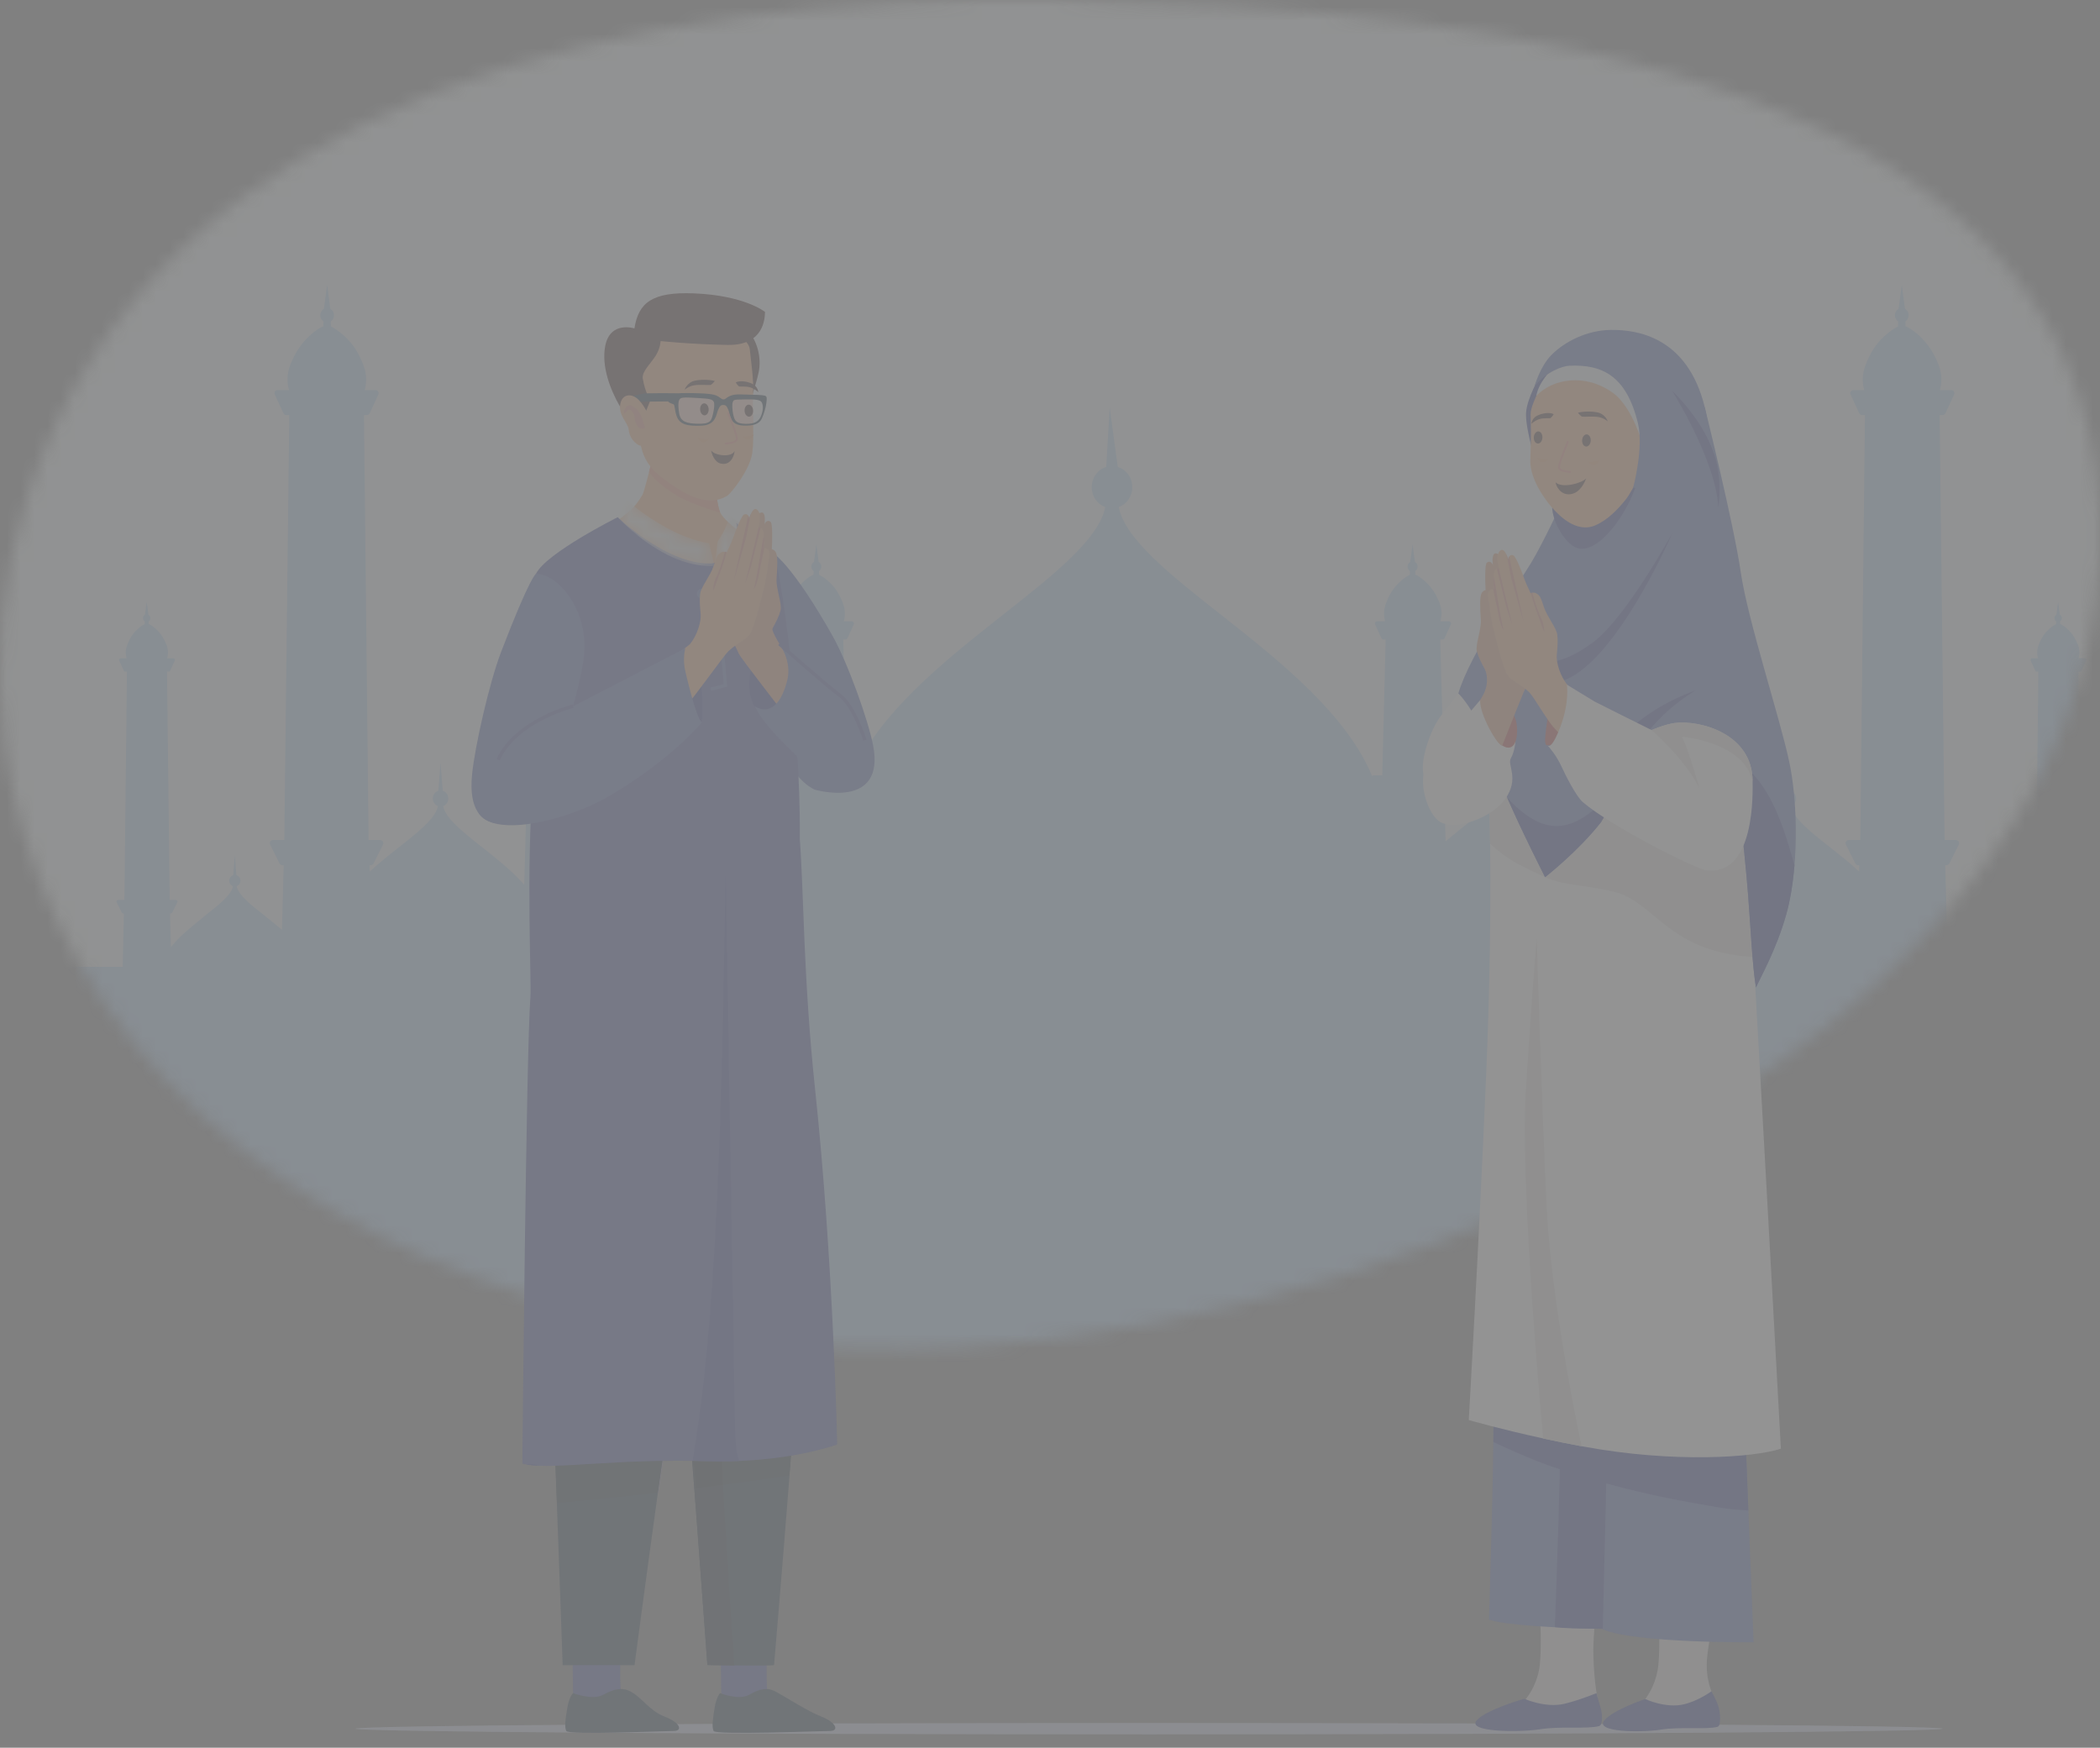 <svg width="155" height="129" viewBox="0 0 155 129" fill="none" xmlns="http://www.w3.org/2000/svg">
<rect x="0" y="0" width="155" height="129" fill="#808080" stroke="none"/>
<g id="g8" opacity="0.15">
<g id="g10">
<g id="g14">
<g id="Clip path group">
<mask id="mask0_683_21138" style="mask-type:luminance" maskUnits="userSpaceOnUse" x="0" y="0" width="155" height="100">
<g id="clipPath20">
<path id="path18" d="M0.349 54.833C1.524 63.947 5.649 72.736 12.342 79.797C26.072 94.279 49.223 100.72 71.304 99.426C106.198 97.38 153.542 74.823 154.964 41.182C156.486 5.2 109.98 0.556 78.231 0.027C46.642 -0.499 11.795 6.611 2.014 36.673C0.087 42.597 -0.431 48.787 0.349 54.833Z" fill="white"/>
</g>
</mask>
<g mask="url(#mask0_683_21138)">
<g id="g16">
<path id="path22" d="M-1.117 102.502H168.061V-0.344H-1.117V102.502Z" fill="#F3FAFC"/>
<path id="path24" d="M156.024 71.364C156.024 71.364 153.924 69.787 153.7 69.984L153.633 67.423H153.677C153.729 67.423 153.776 67.395 153.798 67.35L154.17 66.602C154.213 66.517 154.15 66.421 154.054 66.421H153.607L153.412 49.577H153.533C153.58 49.577 153.624 49.549 153.644 49.505L153.985 48.767C154.023 48.683 153.966 48.588 153.878 48.588H153.42C153.501 48.305 153.519 47.953 153.364 47.568C153.185 47.124 152.971 46.786 152.625 46.455C152.379 46.218 152.183 46.109 152.06 46.059L152.054 45.868C152.131 45.817 152.183 45.727 152.183 45.623C152.183 45.512 152.124 45.417 152.038 45.368L151.91 44.415L151.783 45.367C151.696 45.416 151.637 45.512 151.637 45.623C151.638 45.727 151.69 45.818 151.767 45.869L151.761 46.067C151.643 46.121 151.461 46.231 151.21 46.461C150.86 46.782 150.654 47.138 150.478 47.583C150.327 47.962 150.343 48.309 150.421 48.588H149.988C149.899 48.588 149.842 48.683 149.88 48.767L150.222 49.505C150.242 49.549 150.285 49.577 150.332 49.577H150.449L150.266 66.421H149.811C149.715 66.421 149.653 66.517 149.695 66.602L150.067 67.35C150.09 67.395 150.137 67.423 150.188 67.423H150.225L150.219 68.183C149.947 67.931 149.369 67.577 149.369 67.577C148.378 66.796 147.442 66.055 147.32 65.411C147.479 65.355 147.594 65.196 147.594 65.007C147.594 64.81 147.469 64.645 147.3 64.596L147.182 63.095L147.065 64.596C146.895 64.645 146.77 64.81 146.77 65.007C146.77 65.196 146.885 65.355 147.044 65.411C146.922 66.058 145.976 66.804 144.978 67.59C144.559 67.921 144.12 68.269 143.703 68.636L143.577 63.867H143.66C143.756 63.867 143.843 63.814 143.884 63.731L144.578 62.339C144.657 62.181 144.541 62.001 144.361 62.001H143.53L143.165 30.635H143.392C143.479 30.635 143.56 30.582 143.598 30.5L144.232 29.125C144.304 28.97 144.198 28.793 144.033 28.793H143.181C143.332 28.266 143.365 27.61 143.075 26.893C142.743 26.068 142.345 25.437 141.701 24.82C141.242 24.38 140.877 24.177 140.649 24.083L140.637 23.728C140.781 23.633 140.877 23.465 140.877 23.272C140.878 23.066 140.768 22.888 140.608 22.797L140.37 21.022L140.132 22.796C139.971 22.887 139.861 23.065 139.861 23.272C139.862 23.466 139.959 23.634 140.102 23.729L140.091 24.098C139.873 24.198 139.533 24.404 139.066 24.832C138.413 25.43 138.03 26.093 137.702 26.921C137.421 27.627 137.45 28.273 137.596 28.793H136.789C136.624 28.793 136.518 28.97 136.59 29.125L137.224 30.5C137.262 30.582 137.342 30.635 137.43 30.635H137.649L137.307 62.001H136.461C136.281 62.001 136.165 62.181 136.244 62.339L136.938 63.731C136.979 63.814 137.066 63.867 137.162 63.867H137.231L137.22 64.328C136.53 63.688 135.774 63.09 135.059 62.526C133.673 61.434 132.36 60.399 132.19 59.5C132.41 59.422 132.571 59.202 132.571 58.939C132.571 58.665 132.396 58.436 132.162 58.368L131.998 56.283L131.835 58.368C131.6 58.436 131.426 58.665 131.426 58.939C131.426 59.202 131.586 59.422 131.807 59.5C131.637 60.399 130.323 61.434 128.938 62.526C128.09 63.194 127.185 63.909 126.401 64.686H126.389V64.699C126.19 64.897 126 65.1 125.82 65.306L125.597 56.937H125.742C125.797 56.937 125.848 56.904 125.872 56.852L126.276 55.978C126.321 55.88 126.254 55.767 126.149 55.767H125.607C125.704 55.432 125.724 55.015 125.54 54.559C125.329 54.035 125.076 53.634 124.667 53.242C124.375 52.962 124.143 52.833 123.998 52.773L123.991 52.548C124.082 52.487 124.143 52.381 124.143 52.258C124.144 52.127 124.073 52.014 123.972 51.956L123.82 50.828L123.669 51.955C123.567 52.013 123.497 52.126 123.497 52.258C123.498 52.381 123.559 52.488 123.651 52.548L123.643 52.783C123.504 52.847 123.289 52.977 122.992 53.249C122.577 53.63 122.333 54.05 122.125 54.577C121.947 55.026 121.965 55.436 122.058 55.767H121.545C121.44 55.767 121.373 55.88 121.418 55.978L121.822 56.852C121.845 56.904 121.896 56.937 121.952 56.937H122.091L121.941 62.976C120.885 62.007 119.738 61.099 118.65 60.242C116.465 58.52 114.394 56.888 114.125 55.47C114.473 55.347 114.726 54.999 114.726 54.585C114.726 54.153 114.452 53.793 114.081 53.685L113.824 50.397L113.566 53.685C113.196 53.793 112.921 54.153 112.921 54.585C112.921 54.999 113.174 55.347 113.522 55.47C113.253 56.888 111.182 58.52 108.997 60.242C108.243 60.836 107.461 61.455 106.699 62.101L106.606 58.587H106.667C106.737 58.587 106.801 58.548 106.831 58.487L107.338 57.469C107.396 57.355 107.311 57.223 107.18 57.223H106.572L106.305 47.203H106.471C106.535 47.203 106.594 47.165 106.621 47.105L107.085 46.1C107.138 45.986 107.06 45.857 106.94 45.857H106.317C106.427 45.472 106.451 44.992 106.24 44.468C105.996 43.864 105.706 43.403 105.235 42.953C104.899 42.631 104.632 42.482 104.466 42.413L104.458 42.154C104.562 42.085 104.632 41.962 104.632 41.821C104.633 41.67 104.553 41.54 104.436 41.473L104.261 40.176L104.088 41.472C103.97 41.539 103.889 41.669 103.89 41.821C103.89 41.962 103.961 42.085 104.066 42.155L104.058 42.425C103.898 42.498 103.65 42.648 103.308 42.961C102.831 43.398 102.551 43.883 102.311 44.488C102.106 45.005 102.127 45.476 102.234 45.857H101.644C101.524 45.857 101.446 45.986 101.498 46.1L101.962 47.105C101.99 47.165 102.049 47.203 102.113 47.203H102.273L102.023 57.223H101.404C101.351 57.223 101.307 57.244 101.275 57.277C101.217 57.139 101.158 57.001 101.094 56.862C100.127 54.768 98.565 52.833 96.75 51.028V50.994H96.716C94.667 48.961 92.299 47.09 90.083 45.343C86.458 42.487 83.022 39.779 82.577 37.428C83.154 37.224 83.574 36.647 83.574 35.96C83.574 35.244 83.118 34.645 82.503 34.467L81.905 30.069L81.649 34.467C81.035 34.645 80.579 35.244 80.579 35.96C80.579 36.647 80.999 37.224 81.575 37.428C81.13 39.779 77.695 42.487 74.07 45.343C71.854 47.09 69.485 48.961 67.436 50.994H67.403V51.028C65.588 52.833 64.026 54.768 63.059 56.862C63.003 56.983 62.953 57.102 62.901 57.223H62.492L62.242 47.203H62.402C62.466 47.203 62.525 47.165 62.552 47.105L63.016 46.1C63.068 45.986 62.991 45.857 62.87 45.857H62.28C62.387 45.476 62.408 45.005 62.203 44.488C61.963 43.883 61.684 43.398 61.206 42.961C60.864 42.648 60.616 42.498 60.457 42.425L60.448 42.155C60.553 42.085 60.624 41.962 60.624 41.821C60.625 41.669 60.544 41.539 60.426 41.472L60.253 40.176L60.079 41.473C59.962 41.54 59.881 41.67 59.882 41.821C59.882 41.962 59.952 42.085 60.057 42.154L60.048 42.413C59.882 42.482 59.615 42.631 59.279 42.953C58.808 43.403 58.518 43.864 58.275 44.468C58.063 44.992 58.087 45.472 58.197 45.857H57.575C57.454 45.857 57.377 45.986 57.429 46.1L57.893 47.105C57.92 47.165 57.979 47.203 58.043 47.203H58.209L57.942 57.223H57.334C57.203 57.223 57.119 57.355 57.176 57.469L57.683 58.487C57.714 58.548 57.777 58.587 57.847 58.587H57.908L57.815 62.101C57.054 61.455 56.271 60.836 55.517 60.242C53.332 58.52 51.261 56.888 50.993 55.47C51.34 55.347 51.593 54.999 51.593 54.585C51.593 54.153 51.319 53.793 50.948 53.685L50.691 50.397L50.433 53.685C50.063 53.793 49.788 54.153 49.788 54.585C49.788 54.999 50.041 55.347 50.389 55.47C50.121 56.888 48.049 58.52 45.864 60.242C44.777 61.099 43.629 62.007 42.574 62.976L42.423 56.937H42.562C42.618 56.937 42.669 56.904 42.693 56.852L43.096 55.978C43.142 55.88 43.074 55.767 42.969 55.767H42.456C42.55 55.436 42.568 55.026 42.39 54.577C42.181 54.05 41.938 53.63 41.523 53.249C41.225 52.977 41.01 52.847 40.871 52.783L40.864 52.548C40.955 52.488 41.017 52.381 41.017 52.258C41.017 52.126 40.947 52.013 40.845 51.955L40.694 50.828L40.543 51.956C40.441 52.014 40.371 52.127 40.371 52.258C40.371 52.381 40.433 52.487 40.523 52.548L40.516 52.773C40.371 52.833 40.14 52.962 39.848 53.242C39.438 53.634 39.186 54.035 38.974 54.559C38.79 55.015 38.811 55.432 38.907 55.767H38.366C38.261 55.767 38.193 55.88 38.239 55.978L38.642 56.852C38.666 56.904 38.717 56.937 38.773 56.937H38.917L38.694 65.306C38.514 65.1 38.325 64.897 38.126 64.699V64.686H38.113C37.33 63.909 36.424 63.194 35.577 62.526C34.191 61.434 32.878 60.399 32.708 59.5C32.928 59.422 33.089 59.202 33.089 58.939C33.089 58.665 32.914 58.436 32.679 58.368L32.516 56.283L32.353 58.368C32.118 58.436 31.944 58.665 31.944 58.939C31.944 59.202 32.104 59.422 32.325 59.5C32.154 60.399 30.841 61.434 29.456 62.526C28.74 63.09 27.984 63.688 27.294 64.328L27.283 63.867H27.352C27.448 63.867 27.535 63.814 27.576 63.731L28.271 62.339C28.349 62.181 28.233 62.001 28.053 62.001H27.207L26.865 30.635H27.084C27.172 30.635 27.252 30.582 27.29 30.5L27.925 29.125C27.996 28.97 27.89 28.793 27.725 28.793H26.918C27.064 28.273 27.093 27.627 26.813 26.921C26.484 26.093 26.102 25.43 25.449 24.832C24.981 24.404 24.642 24.198 24.424 24.098L24.412 23.729C24.556 23.634 24.653 23.466 24.653 23.272C24.654 23.065 24.543 22.887 24.382 22.796L24.145 21.022L23.907 22.797C23.747 22.888 23.637 23.066 23.637 23.272C23.638 23.465 23.734 23.633 23.877 23.728L23.866 24.083C23.638 24.177 23.273 24.38 22.813 24.82C22.169 25.437 21.772 26.068 21.439 26.893C21.15 27.61 21.182 28.266 21.333 28.793H20.482C20.317 28.793 20.21 28.97 20.282 29.125L20.917 30.5C20.955 30.582 21.035 30.635 21.122 30.635H21.349L20.984 62.001H20.153C19.973 62.001 19.858 62.181 19.936 62.339L20.63 63.731C20.671 63.814 20.759 63.867 20.854 63.867H20.938L20.811 68.636C20.394 68.269 19.956 67.921 19.536 67.59C18.538 66.804 17.593 66.058 17.47 65.411C17.629 65.355 17.745 65.196 17.745 65.007C17.745 64.81 17.619 64.645 17.45 64.596L17.332 63.095L17.215 64.596C17.046 64.645 16.92 64.81 16.92 65.007C16.92 65.196 17.036 65.355 17.195 65.411C17.072 66.058 16.126 66.804 15.128 67.59C14.983 67.705 13.63 68.82 13.302 69.145H13.293V69.155C13.046 69.4 12.817 69.654 12.616 69.918L12.55 67.423H12.595C12.646 67.423 12.693 67.395 12.715 67.35L13.088 66.602C13.13 66.517 13.068 66.421 12.971 66.421H12.525L12.329 49.577H12.451C12.497 49.577 12.54 49.549 12.561 49.505L12.902 48.767C12.94 48.683 12.883 48.588 12.795 48.588H12.337C12.419 48.305 12.436 47.953 12.28 47.568C12.102 47.124 11.888 46.786 11.543 46.455C11.296 46.218 11.1 46.109 10.977 46.059L10.971 45.868C11.048 45.817 11.1 45.727 11.1 45.623C11.1 45.512 11.041 45.417 10.955 45.368L10.827 44.415L10.7 45.367C10.614 45.416 10.554 45.512 10.554 45.623C10.555 45.727 10.607 45.818 10.684 45.869L10.678 46.067C10.561 46.121 10.378 46.231 10.127 46.461C9.777 46.782 9.571 47.138 9.395 47.583C9.244 47.962 9.26 48.309 9.338 48.588H8.905C8.816 48.588 8.759 48.683 8.798 48.767L9.139 49.505C9.159 49.549 9.202 49.577 9.249 49.577H9.367L9.183 66.421H8.728C8.632 66.421 8.57 66.517 8.612 66.602L8.985 67.35C9.007 67.395 9.054 67.423 9.105 67.423H9.142L9.055 71.364H1.5V103.613H158.141V71.364H156.024Z" fill="#B6DCFF"/>
</g>
</g>
</g>
</g>
<path id="path34" d="M143.397 127.595C143.397 127.827 117.17 128.016 84.818 128.016C52.465 128.016 26.238 127.827 26.238 127.595C26.238 127.362 52.465 127.174 84.818 127.174C117.17 127.174 143.397 127.362 143.397 127.595Z" fill="#D3DAF1"/>
<path id="path36" d="M117.796 112.771C118.119 116.07 117.596 120.27 117.604 121.838C117.612 123.356 117.796 125.182 118.098 126.089C118.191 126.368 114.785 126.783 113.842 126.831C112.711 126.888 111.494 126.47 111.494 126.47C111.494 126.47 113.4 125.312 113.655 122.838C113.909 120.363 113.354 114.308 113.354 114.308L117.796 112.771Z" fill="#E8E5E4"/>
<path id="path38" d="M118.022 127.408C118.321 127.33 118.275 126.482 118.12 125.984C117.946 125.427 117.833 124.971 117.833 124.971C117.833 124.971 116.598 125.485 115.484 125.755C114.074 126.097 112.511 125.387 112.511 125.387C112.511 125.387 109.722 126.179 109.007 126.97C108.187 127.876 112.24 127.871 113.707 127.636C115.175 127.401 117.156 127.632 118.022 127.408Z" fill="#2E3C9B"/>
<path id="path40" d="M111.609 45.392C109.888 48.346 107.276 51.682 106.405 52.77C105.534 53.858 104.809 56.214 105.069 57.136C105.329 58.058 107.839 58.178 107.839 58.178L110.584 53.753L112.193 47.937L111.609 45.392Z" fill="white"/>
<path id="path42" d="M122.907 95.974C121.64 95.868 120.375 95.758 119.113 95.647C115.991 95.372 112.867 94.974 109.74 94.59C109.923 97.956 110.093 101.065 110.196 102.491C110.375 104.974 109.901 119.546 109.901 119.546C112.37 120.392 124.797 120.283 124.797 120.283L122.964 97.516C122.964 97.516 122.946 96.947 122.907 95.974Z" fill="#5369BB"/>
<path id="path44" d="M114.053 75.328C112.991 74.117 111.866 72.783 110.645 71.498C111.034 67.701 111.538 64.74 111.538 64.74C111.538 64.74 117.437 64.986 119.642 68.662C120.744 70.499 120.796 77.883 120.571 84.814C118.676 81.504 116.632 78.266 114.053 75.328Z" fill="#2A3A99"/>
<path id="path46" d="M120.174 95.733C119.821 95.702 119.467 95.671 119.114 95.64C117.808 95.525 116.502 95.388 115.195 95.24C115.111 98.286 115.063 101.095 115.163 102.484C115.342 104.967 114.766 120.101 114.766 120.101C116.234 120.28 118.671 120.16 121.077 120.275L119.88 99.712C119.88 99.712 120.01 98.153 120.174 95.733Z" fill="#2E3C9B"/>
<path id="path48" d="M126.746 114.308C127.048 117.607 125.967 121.319 125.974 122.887C125.981 124.405 126.456 125.02 126.624 125.695C126.695 125.978 123.464 126.783 122.582 126.831C121.524 126.888 120.387 126.47 120.387 126.47C120.387 126.47 122.169 125.312 122.407 122.838C122.645 120.363 122.126 114.308 122.126 114.308H126.746Z" fill="#E8E5E4"/>
<path id="path50" d="M126.769 127.459C127.057 127.383 126.962 126.412 126.858 126.035C126.721 125.538 126.319 124.836 126.319 124.836C126.319 124.836 125.386 125.527 124.311 125.792C122.95 126.126 121.437 125.407 121.437 125.407C121.437 125.407 119.109 126.184 118.423 126.972C117.636 127.876 121.189 127.892 122.605 127.665C124.021 127.437 125.934 127.679 126.769 127.459Z" fill="#2E3C9B"/>
<path id="path52" d="M128.624 100.745C128.624 100.745 128.827 99.071 129.114 96.459C125.769 96.214 122.433 95.936 119.115 95.643C118.751 95.611 118.387 95.577 118.023 95.542C118.428 98.602 118.746 101.404 118.717 102.777C118.696 103.721 118.63 106.459 118.556 109.497C118.438 114.48 118.298 120.266 118.298 120.266C120.678 121.295 129.431 121.219 129.431 121.219L129.047 111.501L128.624 100.745Z" fill="#5369BB"/>
<path id="path54" d="M129.112 96.453C125.768 96.209 122.432 95.931 119.114 95.638C115.991 95.363 112.867 94.964 109.74 94.581C109.923 97.947 110.093 101.056 110.197 102.483C110.243 103.129 110.246 104.603 110.225 106.428C110.316 106.472 110.407 106.519 110.501 106.563C111.413 106.993 112.343 107.397 113.28 107.777C113.389 107.821 113.853 107.997 114.088 108.087C114.269 108.153 114.444 108.213 114.503 108.235C115.835 108.699 117.188 109.116 118.555 109.492C120.142 109.928 121.747 110.308 123.365 110.631C123.442 110.646 123.515 110.659 123.592 110.675C123.739 110.703 123.886 110.734 124.033 110.762V110.756C124.487 110.844 124.945 110.932 125.403 111.007C126.298 111.161 127.245 111.361 128.157 111.424C128.325 111.433 128.476 111.443 128.549 111.452C128.717 111.468 128.881 111.484 129.045 111.496L128.622 100.74C128.622 100.74 128.825 99.066 129.112 96.453Z" fill="#2E3C9B"/>
<path id="path56" d="M131.447 106.932C129.475 107.577 123.59 108.011 116.883 106.774C116.834 106.765 116.786 106.756 116.737 106.747C115.739 106.56 114.788 106.366 113.907 106.175C110.674 105.472 108.408 104.815 108.408 104.815C108.408 104.815 109.163 91.79 109.704 79.052C109.973 72.677 110.031 67.094 109.993 63.012C109.956 58.933 109.822 56.352 109.704 55.971C109.272 54.564 110.319 50.834 111.287 48.684C111.37 48.499 111.453 48.327 111.533 48.168C112.557 46.163 114.941 39.112 114.941 39.112L116.437 38.996C116.437 38.996 113.636 43.028 118.803 42.82C121.656 42.705 125.876 40.781 125.876 40.781L125.541 42.037C125.541 42.037 127.447 49.696 128.337 54.93C128.585 56.382 128.754 57.648 128.783 58.511C128.829 59.921 129.178 66.228 129.609 73.785C130.394 87.552 131.447 106.932 131.447 106.932Z" fill="white"/>
<path id="path58" d="M109.984 62.27C111.241 63.454 112.122 63.845 114.042 64.746C115.373 65.371 117.299 65.344 119.189 65.838C122.188 66.621 123.097 70.257 129.43 70.641C129.171 66.022 128.815 59.516 128.782 58.517C128.754 57.655 128.585 56.388 128.336 54.936L119.752 46.526C119.2 45.984 118.568 45.406 117.801 45.395C117.354 45.389 116.928 45.582 116.522 45.776C114.722 46.638 112.971 47.611 111.286 48.69C110.319 50.84 109.272 54.57 109.704 55.977C109.814 56.334 109.939 58.625 109.984 62.27Z" fill="#E8E5E4"/>
<path id="path60" d="M132.544 60.957C132.518 59.244 132.35 57.579 132.061 56.218C131.354 52.904 128.994 45.758 128.482 42.218C127.969 38.68 125.831 30.076 125.831 30.076L121.782 31.89L121.59 31.975L115.374 36.871C115.193 37.291 113.898 40.061 113.027 41.517C112.189 42.919 108.457 48.336 107.639 51.186C107.639 51.186 109.267 52.652 110.583 57.148C111.135 59.033 114.042 64.744 114.042 64.744C114.042 64.744 116.469 62.854 118.172 60.682C119.021 59.172 120.886 57.099 120.93 57.07C121.769 56.43 122.734 56.019 123.752 56.029C124.006 55.107 128.099 58.497 128.32 59.59C128.578 60.868 128.923 64.749 129.025 66.049C129.212 68.44 129.335 71.29 129.608 72.887C129.877 72.246 131.11 70.124 131.855 67.446C132.367 65.607 132.581 63.238 132.544 60.957Z" fill="#5369BB"/>
<path id="path62" d="M118.459 55.778C120.441 53.203 122.838 51.798 125.142 50.963C125.142 50.963 121.317 53.148 120.487 56.277L118.459 55.778Z" fill="#2E3C9B"/>
<path id="path64" d="M130.5 58.669C129.498 56.927 127.936 55.482 125.906 55.25C123.829 55.013 121.669 56.097 120.126 57.461C118.173 59.187 116.129 62.087 113.241 60.521C112.46 60.097 111.822 59.513 111.242 58.863C112.283 61.286 114.043 64.743 114.043 64.743C114.043 64.743 116.471 62.854 118.173 60.682C119.023 59.172 120.887 57.099 120.932 57.07C121.771 56.43 122.735 56.019 123.753 56.029C124.008 55.107 128.1 58.497 128.321 59.59C128.579 60.868 128.925 64.749 129.027 66.049C129.214 68.44 129.337 71.29 129.61 72.887C129.879 72.246 131.111 70.124 131.856 67.446C132.15 66.389 132.343 65.154 132.45 63.864C131.943 62.087 131.414 60.259 130.5 58.669Z" fill="#2E3C9B"/>
<path id="path66" d="M111.652 45.93C112.368 49.506 114.656 49.547 117.539 47.447C119.982 45.667 123.427 39.358 123.427 39.358C123.427 39.358 119.142 49.285 115.114 50.312C111.085 51.339 111.652 45.93 111.652 45.93Z" fill="#2E3C9B"/>
<path id="path68" d="M120.899 35.296C120.443 37.377 118.276 40.7 116.606 40.495C115.415 40.349 114.191 37.738 114.671 36.968C115.185 37.298 115.999 37.917 116.596 38.151C116.753 38.213 116.919 38.273 117.09 38.27C117.266 38.27 117.419 38.203 117.563 38.14C118.435 37.743 119.985 35.314 120.899 35.296Z" fill="#2E3C9B"/>
<path id="path70" d="M115.974 26.166C114.244 26.332 113.897 27.292 113.897 27.292C113.566 27.906 112.72 29.385 112.638 30.452C112.556 31.52 113.433 34.888 114.151 35.756C114.684 36.401 115.504 36.898 115.504 36.898L117.99 30.399L115.974 26.166Z" fill="#2E3C9B"/>
<path id="path72" d="M114.799 26.423C114.473 27.252 112.956 29.67 112.972 30.581C112.984 31.232 113.028 32.321 112.952 33.908C112.876 35.502 114.349 37.261 114.678 37.602C115.006 37.944 116.312 39.407 117.759 38.772C118.682 38.367 119.41 37.594 119.977 36.893C120.544 36.191 121.654 33.904 121.9 32.433C122.146 30.962 120.344 27.387 120.344 27.387L114.799 26.423Z" fill="#F7AF7A"/>
<path id="path74" d="M121.297 33.018C121.297 33.018 122.354 29.098 121.69 28.213C120.463 26.579 116.356 26.003 114.828 27.038C114.419 27.315 113.555 28.261 113.395 29.221C114.588 27.959 116.98 27.527 119.023 28.979C120.566 30.075 121.297 33.018 121.297 33.018Z" fill="#F1F6FC"/>
<path id="path76" d="M113.258 28.521C114.157 27.396 115.367 27.017 115.824 26.996C118.229 26.886 120.04 27.694 120.9 31.259C121.333 33.053 120.544 35.994 120.544 35.994L126.769 36.656C126.769 36.656 126.239 31.735 125.834 30.076C124.551 24.831 120.797 24.333 118.907 24.351C117.147 24.368 115.496 25.203 114.51 26.2C113.667 27.054 113.258 28.521 113.258 28.521Z" fill="#5369BB"/>
<path id="path78" d="M109.249 51.675C108.319 52.77 106.047 55.422 105.326 56.451C104.604 57.479 105.297 60.148 106.364 60.703C107.432 61.26 110.048 60.444 111.106 58.961C112.164 57.479 111.235 56.451 111.512 55.978C111.789 55.506 111.858 54.733 111.858 54.733L109.249 51.675Z" fill="white"/>
<path id="path80" d="M109.736 51.527C109.461 51.87 109.956 54.456 110.88 55.031C111.804 55.606 112.091 54.49 111.937 53.409C111.783 52.329 110.344 50.772 109.736 51.527Z" fill="#C13F3B"/>
<path id="path82" d="M111.998 43.172C111.944 43.184 111.912 43.199 111.912 43.199C111.912 43.199 111.874 42.809 111.649 42.397L111.62 42.346C111.305 41.731 111.029 42.022 111.029 42.022C111.029 42.022 111.052 41.901 110.921 41.431C110.783 40.943 110.435 40.764 110.299 40.87C110.085 41.041 110.19 41.714 110.19 41.714C110.093 41.453 109.881 41.387 109.725 41.553C109.602 41.683 109.604 42.86 109.652 43.562C109.652 43.562 109.508 43.557 109.376 43.749C109.195 44.012 109.242 44.94 109.302 45.737C109.352 46.445 108.88 47.605 109.006 48.073C109.134 48.538 109.353 48.945 109.603 49.414C109.705 49.609 109.818 50.111 109.71 50.635C109.604 51.149 109.374 51.46 109.248 51.674C109.178 52.711 110.563 55.096 110.88 55.03C110.949 54.834 112.283 51.498 112.464 51.079C112.825 50.245 113.3 49.86 113.423 49.31C113.546 48.761 113.182 46.478 113.051 45.638C112.944 44.989 112.683 44.109 112.536 43.511C112.443 43.122 112.144 43.14 111.998 43.172Z" fill="#E39D75"/>
<path id="path84" d="M115.522 54.428C115.367 55.048 114.654 54.97 114.211 55.015C113.857 55.051 114.147 53.776 114.306 52.349C114.456 50.993 115.257 50.105 115.669 50.733C116.08 51.361 115.835 53.171 115.522 54.428Z" fill="#C13F3B"/>
<path id="path86" d="M122.749 55.302C122.633 56.932 122.562 58.565 122.472 60.179C122.469 60.285 122.467 60.388 122.459 60.49C121.564 60.022 120.585 59.463 119.786 58.895C118.385 57.897 116.201 55.331 114.752 53.771C114.248 53.276 113.204 51.419 112.871 51.097C112.204 50.462 111.605 50.297 111.275 49.829C110.943 49.364 110.389 47.063 110.183 46.217C110.027 45.562 109.927 44.624 109.829 43.999C109.766 43.597 110.054 43.488 110.204 43.459C110.26 43.448 110.294 43.448 110.294 43.448C110.294 43.448 110.178 43.064 110.228 42.585L110.233 42.523C110.262 42.153 110.376 42.02 110.481 41.977C110.544 41.95 110.605 41.958 110.637 41.966L110.661 41.974C110.661 41.974 110.639 41.942 110.61 41.831C110.597 41.766 110.584 41.698 110.571 41.631L110.568 41.615L110.55 41.504L110.531 41.374C110.468 40.858 110.726 40.544 110.895 40.587C110.993 40.614 111.075 40.717 111.143 40.841L111.146 40.852C111.265 41.068 111.331 41.336 111.331 41.336C111.325 41.228 111.349 41.139 111.394 41.074C111.457 40.971 111.573 40.936 111.703 40.993C111.869 41.066 112.27 42.023 112.502 42.704C112.676 43.21 112.903 43.572 112.972 43.789L112.99 43.78C113.014 43.772 113.059 43.756 113.112 43.751C113.193 43.734 113.301 43.74 113.399 43.802C113.673 43.972 113.705 44.051 113.961 44.829C114.193 45.516 114.874 46.341 114.94 46.836C115.001 47.325 114.955 47.801 114.905 48.344C114.858 48.891 115.143 49.899 115.707 50.572V50.575C117.285 51.859 119.702 53.401 120.942 54.16C121.364 54.42 122.203 54.801 122.749 55.302Z" fill="#F7AF7A"/>
<path id="path88" d="M125.91 64.231C125.139 64.125 118.959 61.029 116.832 59.211C116.33 58.781 115.513 57.154 115.287 56.649C114.889 55.767 114.369 55.178 114.24 55.04C114.326 55.106 114.607 55.14 115.167 53.657C115.859 51.829 115.651 50.537 115.651 50.537L117.695 51.782C117.695 51.794 121.768 53.82 121.896 53.883L121.899 53.886C121.899 53.886 122.912 53.447 123.643 53.359C125.479 53.139 129.359 54.146 129.359 57.677C129.359 58.304 129.61 64.74 125.91 64.231Z" fill="white"/>
<path id="path90" d="M110.967 46.494C110.933 46.442 110.714 46.071 110.59 45.33C110.479 44.67 110.266 43.823 110.203 43.456C110.257 43.445 110.294 43.446 110.294 43.446C110.294 43.446 110.177 43.063 110.227 42.582L110.233 42.522C110.342 42.921 110.564 44.383 110.69 45.089C110.806 45.746 110.949 46.413 110.967 46.494Z" fill="#E38375"/>
<path id="path92" d="M111.626 46.123C111.626 46.123 111.284 45.144 111.213 44.9C111.107 44.538 110.547 42.198 110.48 41.976C110.544 41.949 110.604 41.957 110.636 41.965C110.771 42.63 111.626 46.123 111.626 46.123Z" fill="#E38375"/>
<path id="path94" d="M112.445 45.852C112.39 45.646 111.844 43.752 111.625 42.971C111.395 42.146 111.329 41.343 111.145 40.848C111.263 41.064 111.329 41.332 111.329 41.332C111.324 41.224 111.348 41.135 111.393 41.07C111.448 41.386 111.814 42.993 111.896 43.35C112.199 44.67 112.395 45.587 112.445 45.852Z" fill="#E38375"/>
<path id="path96" d="M113.978 46.631C113.978 46.631 113.801 46.244 113.706 45.938C113.612 45.633 113.329 44.941 113.166 44.413C113.126 44.286 113.063 44.054 112.986 43.778C113.01 43.77 113.055 43.754 113.108 43.748C113.269 44.419 113.604 45.376 113.762 45.647C113.962 45.993 113.978 46.631 113.978 46.631Z" fill="#E38375"/>
<path id="path98" d="M116.735 106.752C115.736 106.564 114.786 106.371 113.905 106.18C113.456 101.538 112.237 86.569 112.623 80.446C113.096 72.983 113.422 69.256 113.422 69.256C113.422 69.256 113.791 81.378 114.154 89.026C114.443 95.031 115.96 103.113 116.735 106.752Z" fill="#E8E5E4"/>
<path id="path100" d="M126.83 37.459C126.649 33.961 123.428 28.86 123.428 28.86C123.428 28.86 125.884 31.107 126.649 33.961C127.126 35.743 126.83 37.459 126.83 37.459Z" fill="#2E3C9B"/>
<path id="path102" d="M124.15 54.377C124.636 55.358 125.386 58.015 125.431 58.178C124.303 55.929 121.9 53.891 121.9 53.891C121.9 53.891 122.913 53.452 123.644 53.364C125.481 53.145 129.36 54.151 129.36 57.682C128.724 54.753 124.15 54.377 124.15 54.377Z" fill="#E8E5E4"/>
<path id="path104" d="M114.82 35.603C114.843 35.864 115.172 36.56 115.903 36.478C116.619 36.397 116.961 35.609 117.074 35.313C116.788 35.651 115.312 36.075 114.82 35.603Z" fill="#452528"/>
<path id="path106" d="M115.646 32.594C115.442 33.104 115.285 33.502 115.176 33.809C115.067 34.118 115.006 34.334 114.996 34.493L114.996 34.505C114.996 34.558 115.017 34.607 115.047 34.645C115.101 34.71 115.18 34.752 115.267 34.786C115.528 34.885 115.886 34.906 115.889 34.906C115.927 34.909 115.96 34.879 115.962 34.84C115.965 34.801 115.936 34.767 115.898 34.765C115.897 34.765 115.848 34.762 115.772 34.753C115.658 34.739 115.486 34.712 115.349 34.665C115.281 34.642 115.221 34.613 115.184 34.583C115.146 34.552 115.134 34.528 115.134 34.505V34.501C115.141 34.372 115.199 34.161 115.306 33.858C115.413 33.554 115.57 33.157 115.774 32.648C115.788 32.611 115.772 32.57 115.736 32.555C115.701 32.54 115.661 32.558 115.646 32.594" fill="#F78E7B"/>
<path id="path108" d="M117.411 32.531C117.396 32.778 117.243 32.969 117.068 32.959C116.892 32.948 116.762 32.739 116.776 32.492C116.791 32.245 116.945 32.054 117.12 32.065C117.295 32.075 117.425 32.284 117.411 32.531Z" fill="#452528"/>
<path id="path110" d="M113.436 33.757C113.436 33.757 113.787 33.956 114.271 33.889C114.271 33.889 113.766 34.486 113.436 33.757Z" fill="#F6A56A"/>
<path id="path112" d="M117.217 34.072C117.217 34.072 117.608 34.164 118.056 33.962C118.056 33.962 117.731 34.68 117.217 34.072Z" fill="#F6A56A"/>
<path id="path114" d="M113.455 30.683C113.821 30.494 114.385 30.415 114.679 30.571C114.679 30.571 114.503 30.856 114.418 30.867C114.262 30.889 113.898 30.837 113.577 30.948C113.287 31.049 113.027 31.279 113.027 31.279C113.074 31.038 113.187 30.822 113.455 30.683Z" fill="#452528"/>
<path id="path116" d="M117.977 30.457C117.531 30.344 116.854 30.358 116.465 30.465C116.465 30.465 116.689 30.747 116.791 30.756C116.979 30.775 117.593 30.715 117.991 30.782C118.375 30.846 118.667 31.104 118.667 31.104C118.572 30.804 118.269 30.531 117.977 30.457Z" fill="#452528"/>
<path id="path118" d="M113.844 32.31C113.83 32.557 113.676 32.749 113.501 32.738C113.326 32.727 113.195 32.518 113.21 32.271C113.224 32.025 113.378 31.833 113.553 31.844C113.729 31.855 113.859 32.063 113.844 32.31Z" fill="#452528"/>
<path id="path120" d="M57.239 40.962C55.412 41.097 53.926 44.666 54.585 47.752C55.009 49.74 56.783 53.472 57.714 55.434C58.857 57.841 60.156 58.29 60.156 58.29C60.156 58.29 65.373 59.807 64.442 55.004C64.087 53.173 62.591 48.961 61.452 46.938C58.67 41.996 57.239 40.962 57.239 40.962Z" fill="#5369BB"/>
<path id="path122" d="M48.869 30.955C48.869 30.955 47.614 36.208 47.422 36.523C46.679 37.745 46.52 37.623 44.602 39.239C44.602 39.239 51.004 43.117 53.01 43.312C55.016 43.507 54.695 39.314 54.695 39.314C54.695 39.314 53.356 38.363 53.128 37.76C52.79 36.865 52.503 32.923 52.503 32.923L48.869 30.955Z" fill="#F7AF7A"/>
<path id="path124" d="M52.845 37.747C52.041 37.506 51.253 37.215 50.49 36.861C50.353 36.798 50.217 36.73 50.082 36.662C49.774 36.473 49.472 36.277 49.18 36.063C49.073 35.984 48.517 35.512 48.478 35.508C48.295 35.312 48.118 35.11 47.947 34.905L47.9 34.855C48.326 33.211 48.866 30.95 48.866 30.95L52.5 32.918C52.5 32.918 52.788 36.86 53.125 37.755C53.135 37.78 53.149 37.806 53.162 37.832C53.025 37.796 52.896 37.762 52.845 37.747Z" fill="#F79273"/>
<path id="path126" d="M54.924 24.122C55.969 25.032 56.204 26.494 55.998 27.474C55.792 28.453 55.056 30.633 55.056 30.633C55.056 30.633 54.308 27.277 53.804 26.089C53.3 24.901 52.465 23.337 52.465 23.337L54.924 24.122Z" fill="#452528"/>
<path id="path128" d="M53.474 23.98C54.139 24.357 55.282 25.158 55.339 25.761C55.396 26.364 55.661 28.13 55.584 29.167C55.507 30.204 55.693 32.227 55.525 33.439C55.357 34.65 53.975 36.43 53.642 36.62C52.212 37.434 50.684 36.532 49.495 35.715C48.111 34.766 47.09 33.882 47.188 31.29C47.188 31.29 46.59 26.355 46.851 25.64C47.316 24.366 49.375 24.437 50.849 24.508C51.385 24.534 51.844 24.559 52.12 24.52C53.152 24.373 53.474 23.98 53.474 23.98Z" fill="#F7AF7A"/>
<path id="path130" d="M48.399 26.251C48.049 26.814 47.357 27.426 47.443 27.943C47.615 28.978 47.999 29.553 47.999 29.553L47.605 30.54C47.605 30.54 47.828 30.79 47.44 31.831C47.229 32.398 44.104 28.502 44.67 25.547C45.032 23.654 46.827 24.241 46.827 24.241C47.124 22.324 48.156 21.536 51.197 21.653C54.956 21.798 56.465 23.023 56.465 23.023C56.449 23.455 56.424 25.507 53.704 25.46C50.984 25.412 48.757 25.175 48.757 25.175C48.757 25.175 48.749 25.688 48.399 26.251Z" fill="#452528"/>
<path id="path132" d="M55.576 30.645C55.566 30.219 55.56 29.817 55.569 29.48C55.911 29.498 56.088 29.548 56.174 29.633C56.293 29.75 56.371 30.083 56.229 30.538C56.011 30.573 55.793 30.608 55.576 30.645Z" fill="white"/>
<path id="path134" d="M55.589 31.227C55.585 31.03 55.58 30.835 55.576 30.645C55.793 30.609 56.012 30.574 56.229 30.538C56.219 30.572 56.208 30.605 56.195 30.64C56.088 30.93 55.923 31.134 55.589 31.227Z" fill="#F3F6FC"/>
<path id="path136" d="M55.106 31.283C55.076 31.283 55.045 31.283 55.013 31.282C54.339 31.261 54.234 31.065 54.131 30.649C54.029 30.234 54.042 29.801 54.073 29.712C54.157 29.467 54.174 29.498 54.947 29.478C55.055 29.476 55.154 29.474 55.246 29.474C55.367 29.474 55.474 29.477 55.568 29.481C55.559 29.819 55.566 30.22 55.575 30.646C55.579 30.836 55.584 31.031 55.588 31.227C55.456 31.264 55.298 31.283 55.106 31.283Z" fill="#FCCFC2"/>
<path id="path138" d="M51.633 31.279C51.579 31.279 51.521 31.278 51.459 31.276C50.727 31.246 50.233 31.155 50.129 30.515C50.022 29.853 50.063 29.553 50.197 29.426C50.267 29.359 50.422 29.336 50.669 29.336C50.891 29.336 51.186 29.354 51.561 29.378C52.355 29.427 52.619 29.443 52.702 29.703C52.732 29.799 52.729 30.154 52.618 30.587C52.513 30.993 52.472 31.279 51.633 31.279Z" fill="#FCCFC2"/>
<path id="path140" d="M47.069 29.651L49.327 29.63L50.036 29.029C50.036 29.029 48.845 29.01 47.75 29.032C47.23 29.043 46.666 29.265 46.666 29.265C46.666 29.265 46.888 29.4 47.069 29.651ZM50.197 29.43C50.331 29.302 50.768 29.332 51.562 29.381C52.356 29.43 52.62 29.447 52.702 29.707C52.733 29.802 52.73 30.157 52.618 30.59C52.507 31.023 52.468 31.319 51.46 31.279C50.727 31.25 50.233 31.158 50.13 30.518C50.023 29.857 50.064 29.556 50.197 29.43ZM54.073 29.714C54.157 29.47 54.174 29.501 54.947 29.481C55.72 29.461 56.046 29.512 56.174 29.637C56.302 29.762 56.381 30.136 56.194 30.643C56.038 31.066 55.758 31.307 55.013 31.285C54.339 31.264 54.234 31.067 54.131 30.652C54.029 30.236 54.042 29.804 54.073 29.714ZM49.327 29.63C49.35 29.738 49.656 29.809 49.709 29.84C49.823 29.907 49.775 30.232 49.94 30.706C50.154 31.319 50.702 31.477 51.824 31.415C52.853 31.359 52.862 30.578 53.002 30.254C53.142 29.93 53.237 29.888 53.396 29.892C53.55 29.895 53.631 29.939 53.766 30.267C53.901 30.596 53.831 31.373 54.864 31.412C55.577 31.44 56.048 31.318 56.242 30.868C56.414 30.467 56.524 30.063 56.563 29.753C56.602 29.44 56.634 29.251 56.453 29.203C56.23 29.145 55.666 29.138 55.356 29.132C54.737 29.121 54.303 29.059 53.935 29.205C53.566 29.351 53.576 29.48 53.399 29.479C53.218 29.477 53.215 29.345 52.849 29.186C52.483 29.027 51.436 29.022 50.816 29.011C50.197 29 49.331 29.054 49.307 29.249C49.294 29.354 49.3 29.504 49.327 29.63Z" fill="#1D364D"/>
<path id="path142" d="M47.964 30.89C47.964 30.89 47.67 30.046 47.129 29.504C46.672 29.046 45.981 29.031 45.799 29.75C45.577 30.627 46.361 31.192 46.402 31.708C46.447 32.286 46.878 32.799 47.285 32.91L47.964 30.89Z" fill="#F7AF7A"/>
<path id="path144" d="M47.391 31.645C47.055 31.645 46.857 31.182 46.842 30.791C46.832 30.555 46.631 30.234 46.443 30.234C46.401 30.234 46.36 30.25 46.322 30.286C46.193 30.408 46.108 30.522 46.075 30.522C46.054 30.522 46.053 30.477 46.074 30.359C46.115 30.128 46.269 29.913 46.485 29.913C46.554 29.913 46.629 29.935 46.709 29.985C46.994 30.164 47.163 30.326 47.322 30.72C47.395 30.903 47.409 30.914 47.412 30.914C47.413 30.914 47.413 30.914 47.413 30.913C47.413 30.913 47.413 30.913 47.413 30.913C47.415 30.913 47.413 30.924 47.461 31.12C47.563 31.531 47.757 31.626 47.41 31.644C47.404 31.644 47.397 31.645 47.391 31.645Z" fill="#F1917E"/>
<path id="path146" d="M55.34 126.4C54.326 126.028 53.239 124.971 53.239 124.971L53.166 120.124L56.645 120.435C56.645 120.435 56.5 124.163 56.645 124.909C56.79 125.655 55.34 126.4 55.34 126.4Z" fill="#424EA9"/>
<path id="path148" d="M57.22 124.846C56.612 124.526 56.048 124.659 55.29 125.094C54.532 125.529 53.153 124.97 53.153 124.97C53.153 124.97 52.878 125.219 52.74 126.088C52.602 126.958 52.533 127.456 52.671 127.766C52.809 128.077 60.569 127.766 61.258 127.766C61.947 127.766 61.74 127.145 60.638 126.71C59.535 126.275 58.047 125.281 57.22 124.846Z" fill="#1D364D"/>
<path id="path150" d="M47.662 80.529C47.662 80.529 49.863 93.77 50.181 96.582C50.5 99.393 52.212 122.895 52.212 122.895C52.212 122.895 57.134 122.991 57.134 122.895C57.134 122.798 59.34 97.439 59.413 90.46C59.486 83.481 58.138 77.454 58.814 76.523C59.49 75.593 57.48 68.644 57.48 68.644L51.912 69.715L47.662 80.529Z" fill="#1D364D"/>
<path id="path152" d="M51.555 70.624C51.683 73.868 51.716 77.114 51.697 80.361C51.157 88.651 53.017 95.469 53.142 103.776C53.216 108.659 54.085 121.351 54.21 122.934C52.965 122.923 52.212 122.895 52.212 122.895C52.212 122.895 50.5 99.393 50.181 96.582C49.863 93.771 47.662 80.529 47.662 80.529L51.555 70.624Z" fill="#192B3B"/>
<path id="path154" d="M44.487 126.4C43.432 126.028 42.302 124.971 42.302 124.971L42.227 120.124L45.843 120.435C45.843 120.435 45.692 124.163 45.843 124.909C45.993 125.655 44.487 126.4 44.487 126.4Z" fill="#424EA9"/>
<path id="path156" d="M46.525 124.846C45.894 124.526 45.307 124.659 44.519 125.094C43.731 125.529 42.298 124.97 42.298 124.97C42.298 124.97 42.012 125.219 41.869 126.088C41.725 126.958 41.654 127.456 41.797 127.766C41.94 128.077 48.994 127.766 49.71 127.766C50.426 127.766 50.211 127.145 49.065 126.71C47.919 126.275 47.384 125.281 46.525 124.846Z" fill="#1D364D"/>
<path id="path158" d="M40.368 67.75C40.368 67.75 39.663 79.161 40.17 88.565C40.676 97.969 41.53 122.91 41.53 122.91H46.833C46.833 122.91 50.07 98.342 51.275 92.203C52.48 86.065 54.209 68.551 54.209 68.551L40.368 67.75Z" fill="#1D364D"/>
<path id="path162" d="M53.373 109.6C53.254 107.307 53.164 105.21 53.143 103.781C53.062 98.425 52.261 93.689 51.846 88.778C52.8 82.304 53.852 72.103 54.136 69.293L57.48 68.649C57.48 68.649 58.955 73.746 58.953 75.794C58.953 76.137 58.911 76.395 58.814 76.528C58.678 76.715 58.624 77.109 58.624 77.675C58.623 79.848 59.417 84.565 59.416 89.915C59.416 90.098 59.415 90.281 59.413 90.465C59.413 90.482 59.413 90.499 59.413 90.517C59.413 90.523 59.413 90.53 59.413 90.537C59.413 90.539 59.413 90.541 59.413 90.543C59.413 90.544 59.413 90.546 59.413 90.547C59.369 94.031 58.816 101.845 58.264 108.906C58.128 108.927 57.992 108.95 57.855 108.97C56.363 109.195 54.869 109.404 53.373 109.6Z" fill="#1B2C3B"/>
<path id="path164" d="M51.364 109.854C50.963 105.162 50.553 100.442 50.324 98.006C50.697 95.528 51.03 93.467 51.277 92.205C51.458 91.285 51.65 90.11 51.847 88.776C52.262 93.687 53.063 98.424 53.144 103.779C53.166 105.208 53.255 107.306 53.374 109.598C52.705 109.686 52.034 109.771 51.364 109.854Z" fill="#17242E"/>
<path id="path166" d="M41.097 110.943C41.081 110.495 41.064 110.042 41.047 109.584C41.049 109.585 41.049 109.585 41.051 109.586C41.068 110.043 41.085 110.496 41.102 110.943C41.1 110.943 41.099 110.943 41.097 110.943Z" fill="#FBC7CC"/>
<path id="path168" d="M48.558 110.186C49.133 106.039 49.767 101.584 50.315 97.994C50.316 98.007 50.318 98.021 50.319 98.035C49.782 101.602 49.165 106.028 48.6 110.181C48.586 110.182 48.572 110.184 48.558 110.186ZM41.053 109.587C41.051 109.586 41.052 109.586 41.049 109.585C40.769 102.04 40.428 93.365 40.176 88.659C40.432 93.45 40.776 102.153 41.053 109.587Z" fill="#887CBA"/>
<path id="path170" d="M50.32 98.031C50.319 98.017 50.318 98.003 50.316 97.99C50.318 97.98 50.319 97.971 50.321 97.961C50.322 97.974 50.323 97.988 50.325 98.001C50.323 98.011 50.322 98.021 50.32 98.031Z" fill="#17242E"/>
<path id="path172" d="M41.102 110.943C41.086 110.497 41.069 110.043 41.052 109.586C40.775 102.152 40.431 93.449 40.174 88.658C40.173 88.627 40.171 88.596 40.169 88.565C40.036 86.081 39.986 83.457 39.986 80.94C39.986 73.929 40.368 67.751 40.368 67.751L54.209 68.551C54.209 68.551 54.183 68.815 54.135 69.289L51.911 69.717L47.661 80.53C47.661 80.53 49.862 93.772 50.18 96.583C50.212 96.858 50.258 97.332 50.318 97.964C50.316 97.974 50.315 97.983 50.314 97.993C49.766 101.582 49.132 106.038 48.556 110.184C46.075 110.466 43.59 110.716 41.102 110.943Z" fill="#1B2C3B"/>
<path id="path174" d="M50.324 98.002C50.323 97.989 50.322 97.975 50.32 97.962C50.695 95.51 51.029 93.466 51.277 92.201C51.03 93.463 50.697 95.524 50.324 98.002Z" fill="#171E24"/>
<path id="path176" d="M50.319 97.965C50.259 97.333 50.212 96.859 50.181 96.584C49.863 93.772 47.662 80.531 47.662 80.531L51.912 69.718L54.136 69.29C53.852 72.1 52.799 82.302 51.845 88.775C51.649 90.109 51.456 91.284 51.276 92.204C51.028 93.468 50.694 95.513 50.319 97.965Z" fill="#19242E"/>
<path id="path178" d="M61.792 106.618C61.792 106.618 59.017 107.66 54.542 107.835C53.834 107.863 53.083 107.871 52.293 107.848C45.418 107.651 41.05 108.482 38.835 108.092C38.736 108.074 38.644 108.054 38.557 108.033C38.557 108.033 38.836 77.53 39.151 73.576C39.239 72.472 38.81 64.36 39.361 57.24C39.708 52.86 37.981 45.6 39.562 42.35C40.308 40.817 45.596 38.175 45.596 38.175C45.596 38.175 48.953 41.409 52.073 41.583C54.981 41.746 54.35 38.59 54.35 38.59L57.31 41.536C57.31 41.536 58.181 45.763 58.478 50.505C58.622 52.788 59.079 57.287 59.032 61.919C59.324 65.683 59.289 72.198 60.161 80.4C61.508 93.051 61.792 106.618 61.792 106.618Z" fill="#424EA9"/>
<g id="g180">
<g id="Clip path group_2">
<mask id="mask1_683_21138" style="mask-type:luminance" maskUnits="userSpaceOnUse" x="45" y="36" width="8" height="6">
<g id="clipPath186">
<path id="path184" d="M45.596 38.176C45.596 38.176 47.133 39.89 49.304 40.978C51.238 41.946 52.738 41.773 52.738 41.773L52.333 40.093C52.333 40.093 50.982 39.946 49.167 38.942C47.358 37.943 46.294 36.938 46.294 36.938L45.596 38.176Z" fill="white"/>
</g>
</mask>
<g mask="url(#mask1_683_21138)">
<g id="g182">
<path id="path194" d="M45.596 38.176C45.596 38.176 47.133 39.89 49.304 40.978C51.238 41.946 52.738 41.773 52.738 41.773L52.333 40.093C52.333 40.093 50.982 39.946 49.167 38.942C47.358 37.943 46.294 36.938 46.294 36.938L45.596 38.176Z" fill="url(#paint0_linear_683_21138)"/>
</g>
</g>
</g>
</g>
<g id="g196">
<g id="Clip path group_3">
<mask id="mask2_683_21138" style="mask-type:luminance" maskUnits="userSpaceOnUse" x="52" y="38" width="3" height="4">
<g id="clipPath202">
<path id="path200" d="M52.74 41.785L52.974 39.968C52.974 39.968 53.771 38.834 53.81 38.019L54.786 38.732C54.786 38.732 55.132 39.604 53.892 41C53.294 41.672 52.74 41.785 52.74 41.785Z" fill="white"/>
</g>
</mask>
<g mask="url(#mask2_683_21138)">
<g id="g198">
<path id="path210" d="M52.74 41.785L52.974 39.968C52.974 39.968 53.771 38.834 53.81 38.019L54.786 38.732C54.786 38.732 55.132 39.604 53.892 41C53.294 41.672 52.74 41.785 52.74 41.785Z" fill="url(#paint1_linear_683_21138)"/>
</g>
</g>
</g>
</g>
<path id="path212" d="M52.616 41.786L53.418 50.494L52.428 50.752L52.488 50.994L53.681 50.684L52.859 41.763L52.616 41.786Z" fill="#5369BB"/>
<path id="path214" d="M52.172 43.792C52.184 44 52.029 44.178 51.827 44.191C51.624 44.203 51.45 44.045 51.438 43.837C51.426 43.629 51.581 43.451 51.783 43.439C51.986 43.426 52.16 43.585 52.172 43.792Z" fill="#5369BB"/>
<path id="path216" d="M52.441 48.437C52.453 48.645 52.299 48.823 52.096 48.835C51.894 48.847 51.72 48.689 51.708 48.481C51.696 48.274 51.85 48.096 52.053 48.083C52.255 48.071 52.429 48.229 52.441 48.437Z" fill="#5369BB"/>
<path id="path218" d="M38.836 108.091C39.123 108.142 39.449 108.171 39.809 108.186C39.438 108.065 39.108 108.024 38.836 108.091Z" fill="#2E3C9B"/>
<path id="path220" d="M54.245 105.16C54.017 91.631 53.787 78.104 53.559 64.577C53.365 75.806 53.178 90.672 51.956 101.821C51.829 102.994 51.522 105.448 51.127 107.825C51.508 107.83 51.896 107.837 52.294 107.848C53.084 107.871 53.836 107.863 54.543 107.835C54.282 106.989 54.26 106.059 54.245 105.16Z" fill="#2E3C9B"/>
<path id="path222" d="M54.213 33.287C54.227 33.509 53.979 34.418 53.179 34.212C52.726 34.096 52.52 33.475 52.492 33.249C52.742 33.636 54.029 33.791 54.213 33.287Z" fill="#452528"/>
<path id="path224" d="M53.675 30.526C53.882 31.043 54.04 31.444 54.149 31.752C54.258 32.058 54.315 32.273 54.323 32.403V32.407L54.303 32.458C54.277 32.491 54.216 32.529 54.139 32.558C54.023 32.602 53.874 32.632 53.755 32.648C53.696 32.657 53.644 32.663 53.607 32.666C53.571 32.67 53.549 32.671 53.549 32.671C53.511 32.673 53.482 32.707 53.484 32.746C53.487 32.785 53.52 32.815 53.558 32.812C53.56 32.812 53.771 32.799 53.988 32.75C54.096 32.725 54.206 32.691 54.294 32.641C54.339 32.616 54.378 32.586 54.409 32.548C54.44 32.51 54.461 32.461 54.461 32.407L54.461 32.395C54.451 32.234 54.389 32.015 54.279 31.703C54.169 31.392 54.01 30.989 53.803 30.473C53.789 30.436 53.748 30.419 53.713 30.434C53.678 30.449 53.661 30.49 53.675 30.526Z" fill="#F78E7B"/>
<path id="path226" d="M51.677 30.233C51.691 30.477 51.843 30.666 52.016 30.656C52.189 30.645 52.318 30.439 52.304 30.195C52.29 29.951 52.138 29.761 51.965 29.772C51.791 29.783 51.663 29.989 51.677 30.233Z" fill="#452528"/>
<path id="path228" d="M55.635 32.072C55.635 32.072 55.28 32.274 54.789 32.206C54.789 32.206 55.301 32.811 55.635 32.072Z" fill="#F6A56A"/>
<path id="path230" d="M52.33 32.393C52.33 32.393 51.934 32.486 51.48 32.282C51.48 32.282 51.81 33.008 52.33 32.393Z" fill="#F6A56A"/>
<path id="path232" d="M55.543 28.34C55.173 28.148 54.602 28.068 54.305 28.227C54.305 28.227 54.483 28.515 54.568 28.526C54.726 28.548 55.095 28.495 55.42 28.608C55.714 28.71 55.977 28.943 55.977 28.943C55.929 28.699 55.815 28.48 55.543 28.34Z" fill="#452528"/>
<path id="path234" d="M51.231 28.113C51.682 27.999 52.368 28.012 52.762 28.121C52.762 28.121 52.535 28.406 52.432 28.416C52.241 28.435 51.62 28.375 51.217 28.442C50.828 28.506 50.533 28.768 50.533 28.768C50.629 28.464 50.936 28.188 51.231 28.113Z" fill="#452528"/>
<path id="path236" d="M54.958 30.331C54.972 30.575 55.124 30.764 55.298 30.753C55.471 30.743 55.6 30.537 55.585 30.292C55.571 30.048 55.419 29.859 55.246 29.87C55.073 29.88 54.944 30.087 54.958 30.331Z" fill="#452528"/>
<path id="path238" d="M56.407 48.188C56.682 48.53 61.444 53.69 57.175 53.17C55.562 52.974 55.172 51.114 55.326 50.033C55.488 48.897 56.029 47.718 56.407 48.188Z" fill="#2E3C9B"/>
<path id="path240" d="M50.799 51.012C50.936 51.549 51.347 53.316 51.696 53.367C51.975 53.407 51.847 50.694 51.6 49.481C51.316 48.09 50.776 47.67 50.586 47.838C50.131 48.237 50.52 49.925 50.799 51.012Z" fill="#2E3C9B"/>
<path id="path242" d="M54.622 40.155C54.675 40.167 54.708 40.182 54.708 40.182C54.708 40.182 54.746 39.792 54.971 39.381L55 39.329C55.314 38.714 55.59 39.005 55.59 39.005C55.59 39.005 55.567 38.885 55.698 38.415C55.836 37.926 56.185 37.747 56.32 37.853C56.535 38.024 56.43 38.697 56.43 38.697C56.526 38.437 56.738 38.371 56.895 38.537C57.017 38.666 57.015 39.844 56.967 40.546C56.967 40.546 57.111 40.54 57.243 40.732C57.425 40.995 57.378 41.923 57.318 42.721C57.267 43.429 57.74 44.588 57.613 45.057C57.486 45.521 57.267 45.928 57.017 46.397C56.915 46.592 57.804 47.972 57.93 48.185C59.021 49.74 58.249 52.872 57.932 52.806C57.863 52.61 54.699 48.639 54.518 48.221C54.158 47.387 53.755 46.869 53.631 46.32C53.508 45.77 53.437 43.461 53.569 42.621C53.676 41.973 53.937 41.092 54.083 40.494C54.176 40.105 54.476 40.123 54.622 40.155Z" fill="#E39D75"/>
<path id="path244" d="M43.871 52.284C43.987 53.915 44.058 55.547 44.148 57.162C44.151 57.267 44.153 57.37 44.161 57.473C45.056 57.005 46.035 56.445 46.834 55.877C48.235 54.88 49.192 53.662 50.64 52.102C51.144 51.607 53.416 48.401 53.749 48.08C54.416 47.444 55.015 47.279 55.345 46.812C55.677 46.346 56.231 44.045 56.437 43.199C56.593 42.545 56.693 41.607 56.791 40.982C56.854 40.579 56.566 40.471 56.416 40.441C56.361 40.431 56.326 40.431 56.326 40.431C56.326 40.431 56.442 40.047 56.392 39.568L56.387 39.506C56.358 39.135 56.245 39.003 56.139 38.96C56.076 38.933 56.015 38.941 55.983 38.949L55.96 38.957C55.96 38.957 55.981 38.924 56.01 38.814C56.023 38.749 56.036 38.681 56.049 38.613L56.052 38.597L56.07 38.486L56.089 38.357C56.152 37.84 55.894 37.526 55.725 37.57C55.627 37.597 55.545 37.7 55.477 37.824L55.474 37.835C55.355 38.051 55.289 38.319 55.289 38.319C55.295 38.211 55.271 38.121 55.226 38.057C55.163 37.954 55.047 37.919 54.917 37.975C54.751 38.048 54.35 39.006 54.118 39.687C53.944 40.193 53.717 40.555 53.649 40.771L53.63 40.763C53.606 40.755 53.562 40.739 53.509 40.733C53.427 40.717 53.319 40.722 53.221 40.785C52.947 40.955 52.915 41.034 52.659 41.812C52.427 42.499 51.746 43.324 51.68 43.818C51.62 44.308 51.664 44.784 51.715 45.327C51.762 45.873 51.477 46.882 50.913 47.555V47.558C49.335 48.842 46.918 50.383 45.678 51.143C45.256 51.403 44.417 51.784 43.871 52.284Z" fill="#F7AF7A"/>
<path id="path246" d="M55.652 43.478C55.687 43.426 55.905 43.055 56.03 42.315C56.14 41.655 56.354 40.807 56.416 40.441C56.362 40.43 56.325 40.431 56.325 40.431C56.325 40.431 56.443 40.047 56.393 39.567L56.386 39.506C56.277 39.906 56.055 41.367 55.93 42.073C55.813 42.73 55.67 43.398 55.652 43.478Z" fill="#E38375"/>
<path id="path248" d="M54.992 43.105C54.992 43.105 55.334 42.126 55.405 41.883C55.511 41.52 56.072 39.18 56.138 38.959C56.075 38.932 56.014 38.94 55.982 38.948C55.848 39.613 54.992 43.105 54.992 43.105Z" fill="#E38375"/>
<path id="path250" d="M54.172 42.836C54.227 42.63 54.773 40.736 54.992 39.955C55.222 39.13 55.288 38.327 55.472 37.833C55.354 38.049 55.288 38.317 55.288 38.317C55.293 38.208 55.269 38.119 55.225 38.054C55.169 38.371 54.803 39.977 54.721 40.334C54.418 41.654 54.222 42.571 54.172 42.836Z" fill="#E38375"/>
<path id="path252" d="M52.637 43.613C52.637 43.613 52.813 43.227 52.908 42.921C53.003 42.615 53.286 41.923 53.449 41.396C53.489 41.269 53.552 41.037 53.629 40.761C53.605 40.752 53.56 40.736 53.507 40.731C53.346 41.402 53.011 42.359 52.853 42.629C52.653 42.975 52.637 43.613 52.637 43.613Z" fill="#E38375"/>
<path id="path254" d="M39.562 42.348C41.184 42.348 43.492 45.04 43.102 48.459C42.851 50.66 41.515 54.873 40.814 57.087C39.954 59.804 38.834 60.398 38.834 60.398C38.834 60.398 34.319 62.472 34.843 57.159C35.043 55.135 36.104 50.421 36.984 48.124C39.135 42.512 39.562 42.348 39.562 42.348Z" fill="#5369BB"/>
<path id="path256" d="M35.391 60.107C36.653 61.802 41.865 60.554 44.864 58.818C49.453 56.162 51.716 53.426 51.805 53.331C51.39 52.976 50.737 50.184 50.593 49.597C50.354 48.625 50.588 47.84 50.588 47.84C50.588 47.84 41.116 52.745 40.988 52.807C40.984 52.811 37.605 53.881 37.385 54.601C36.837 56.391 34.768 59.27 35.391 60.107Z" fill="#5369BB"/>
<path id="path258" d="M61.1 58.096C61.415 57.473 61.689 56.83 61.902 56.162C62.501 54.278 62.618 52.119 61.862 50.267C59.891 49.145 57.966 48.043 57.522 47.521C57.522 47.521 58.476 48.78 58.103 50.229C57.293 53.369 55.68 52.107 55.68 52.107C55.957 52.58 56.34 53.471 58.78 55.783C59.381 56.354 60.226 57.244 61.1 58.096Z" fill="#5369BB"/>
<path id="path260" d="M54.172 40.277C54.201 40.285 54.222 40.298 54.233 40.307C54.219 40.304 54.196 40.293 54.172 40.277Z" fill="#E38375"/>
<path id="path262" d="M42.276 52.002C42.271 52.003 41.218 52.261 39.99 52.889C38.763 53.518 37.354 54.516 36.654 56.017L36.875 56.125C37.534 54.704 38.895 53.728 40.099 53.113C40.7 52.806 41.26 52.588 41.669 52.448C41.873 52.378 42.04 52.327 42.156 52.294C42.213 52.277 42.258 52.265 42.288 52.257C42.318 52.249 42.333 52.245 42.333 52.245L42.276 52.002Z" fill="#424EA9"/>
<path id="path264" d="M57.441 47.615C57.441 47.616 58.294 48.371 59.279 49.225C60.265 50.079 61.381 51.03 61.919 51.43C62.415 51.794 62.878 52.608 63.201 53.328C63.364 53.688 63.494 54.024 63.583 54.27C63.628 54.393 63.662 54.493 63.685 54.563C63.708 54.632 63.72 54.67 63.72 54.67L63.953 54.594C63.952 54.591 63.755 53.958 63.423 53.223C63.089 52.488 62.629 51.65 62.062 51.227C61.539 50.839 60.42 49.886 59.437 49.034C58.944 48.607 58.486 48.205 58.15 47.91C57.814 47.615 57.601 47.427 57.601 47.426L57.441 47.615Z" fill="#424EA9"/>
</g>
</g>
<defs>
<linearGradient id="paint0_linear_683_21138" x1="45.548" y1="39.175" x2="52.844" y2="39.52" gradientUnits="userSpaceOnUse">
<stop stop-color="#EFF1F0"/>
<stop offset="1" stop-color="#DCDBDC"/>
</linearGradient>
<linearGradient id="paint1_linear_683_21138" x1="52.83" y1="39.88" x2="54.788" y2="39.972" gradientUnits="userSpaceOnUse">
<stop stop-color="#EFF1F0"/>
<stop offset="1" stop-color="#DCDBDC"/>
</linearGradient>
</defs>
</svg>
